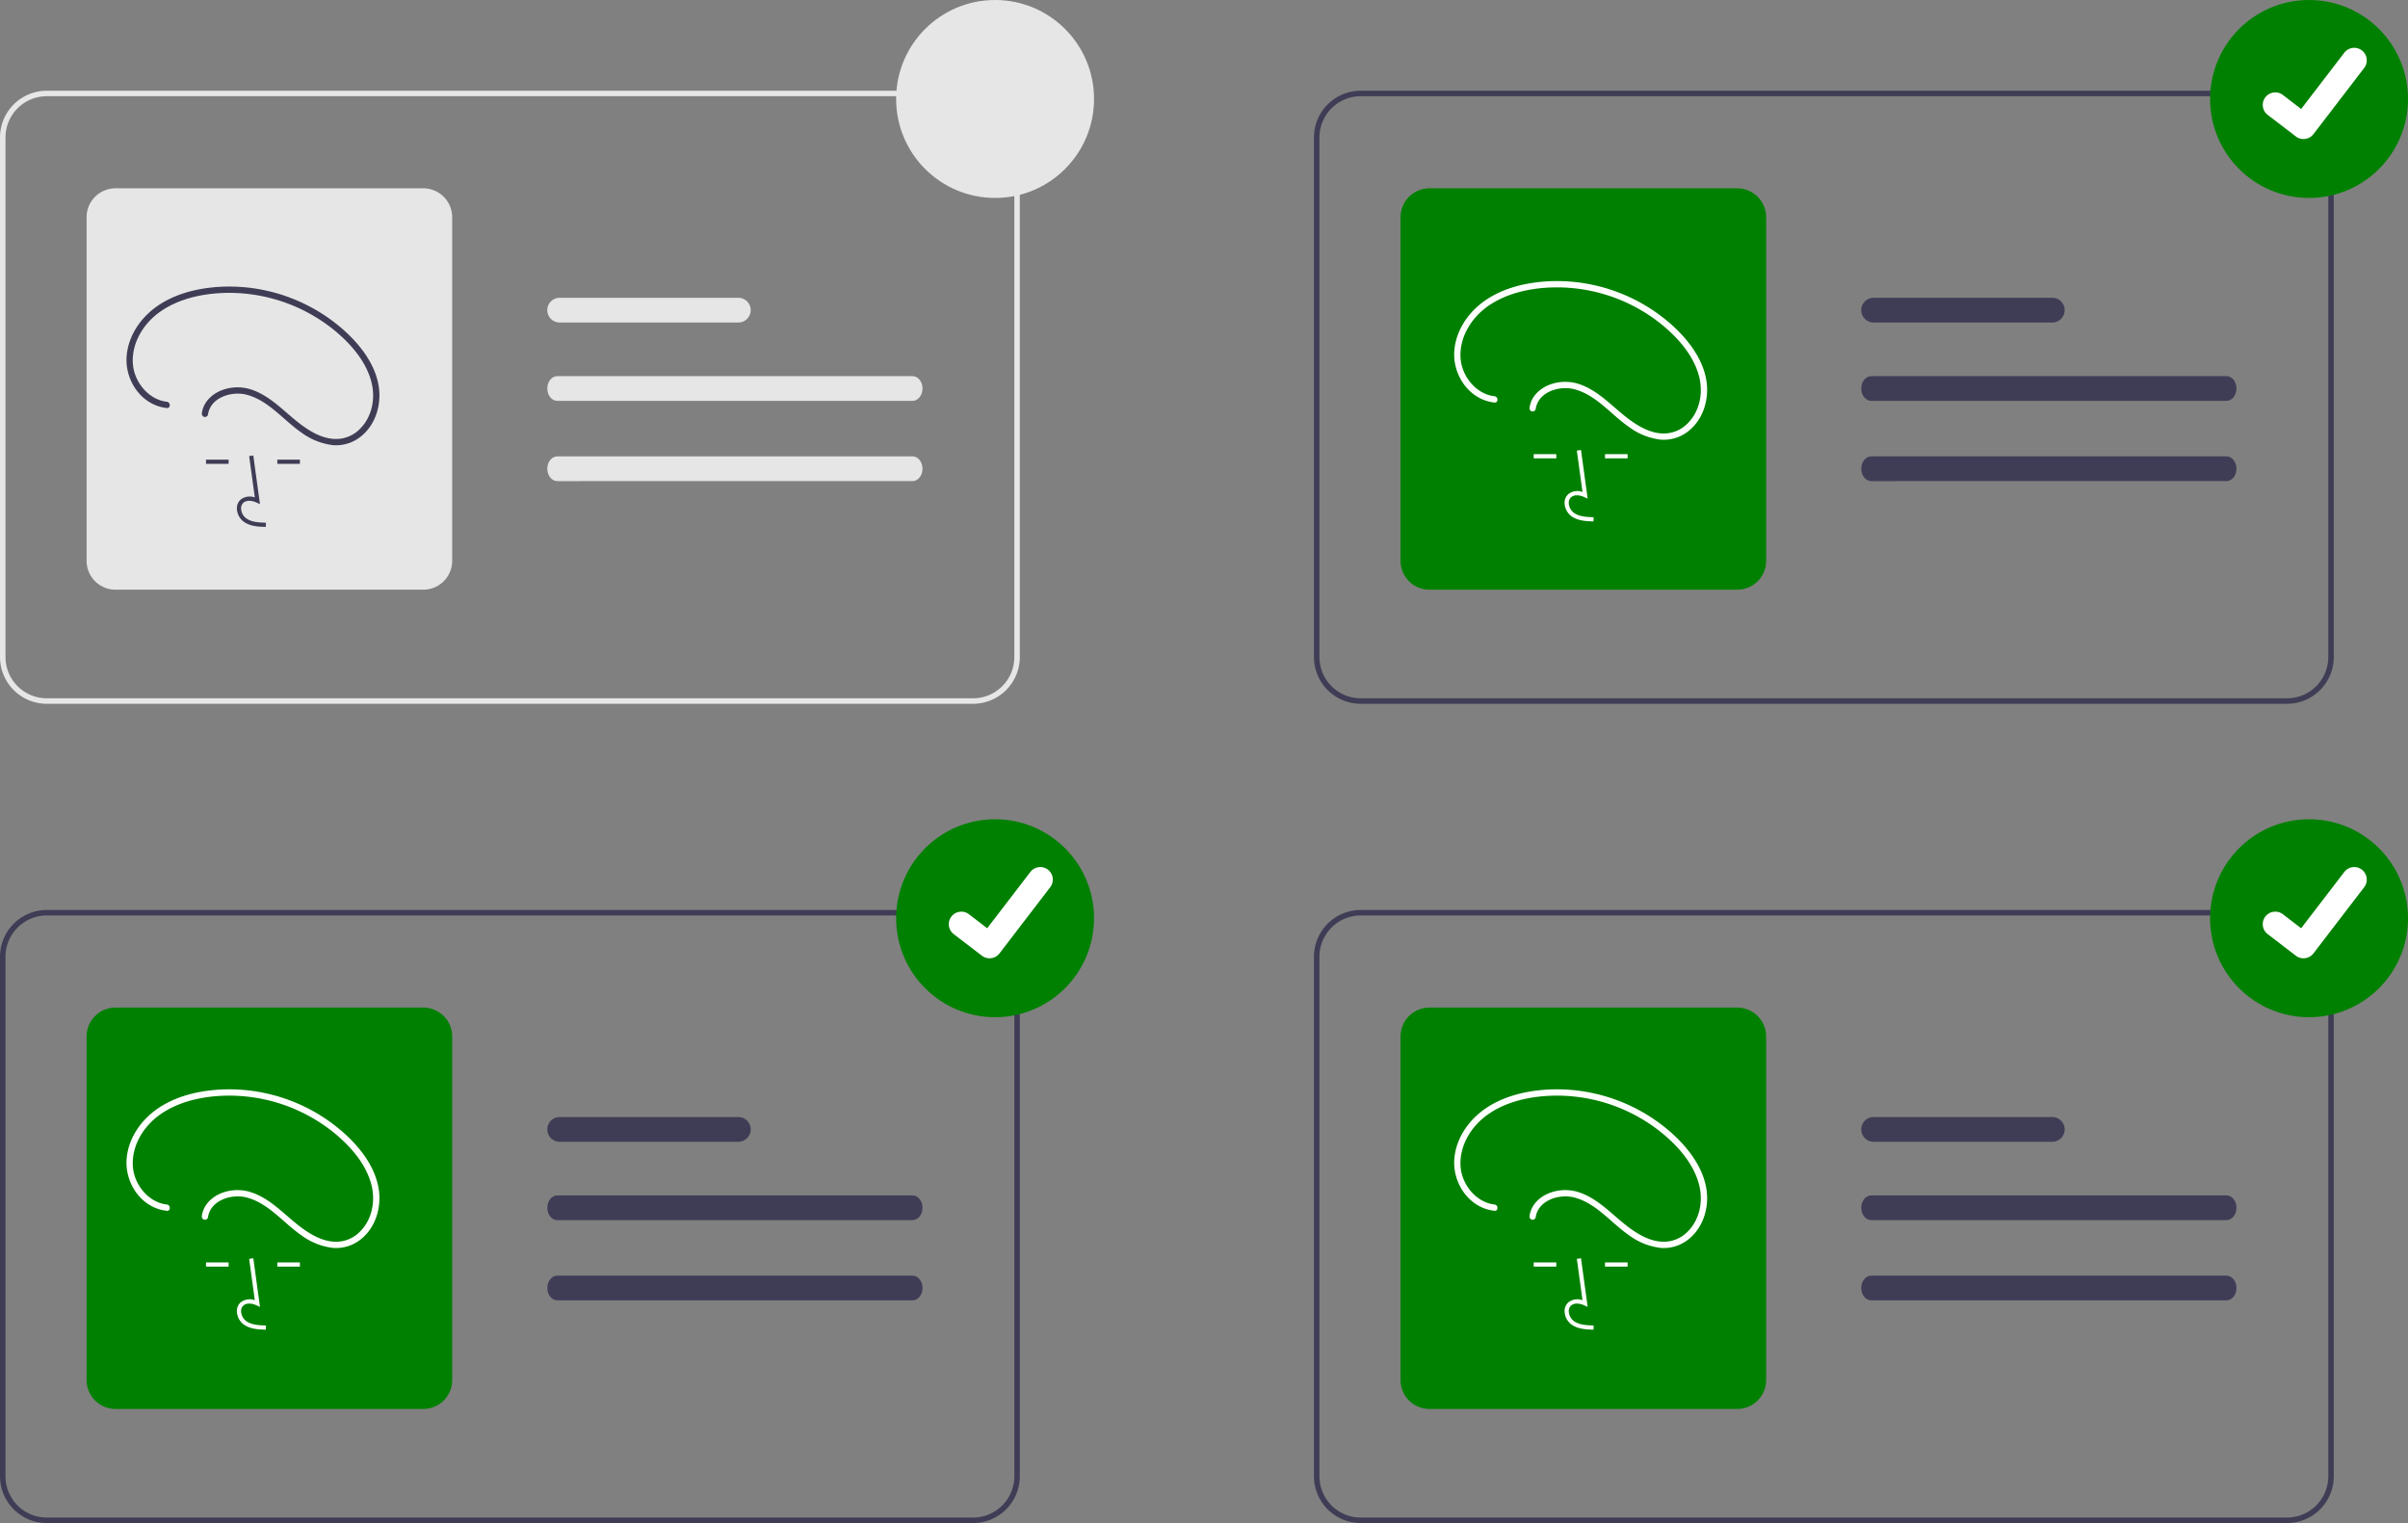 <svg xmlns="http://www.w3.org/2000/svg" data-name="Layer 1" width="876" height="554" viewBox="0 0 876 554" xmlns:xlink="http://www.w3.org/1999/xlink"><rect x="0" y="0" width="876" height="554" fill="#808080" stroke="none"/><path d="M516,429H179a17.019,17.019,0,0,1-17-17V223a17.019,17.019,0,0,1,17-17H516a17.019,17.019,0,0,1,17,17V412A17.019,17.019,0,0,1,516,429ZM179,208a15.017,15.017,0,0,0-15,15V412a15.017,15.017,0,0,0,15,15H516a15.017,15.017,0,0,0,15-15V223a15.017,15.017,0,0,0-15-15Z" transform="translate(-162 -173)" fill="#e6e6e6"/><path d="M430.6,281.313h-65a4.5,4.5,0,1,0,0,9h65a4.5,4.5,0,0,0,0-9Z" transform="translate(-162 -173)" fill="#e6e6e6"/><path d="M493.96,309.813H364.741c-2.01,0-3.64,2.02-3.64,4.5s1.63,4.5,3.64,4.5H493.96c2.01,0,3.64-2.02,3.64-4.5S495.971,309.813,493.96,309.813Z" transform="translate(-162 -173)" fill="#e6e6e6"/><path d="M493.96,339H364.741c-2.01,0-3.64,2.02-3.64,4.5s1.63,4.5,3.64,4.5H493.96c2.01,0,3.64-2.02,3.64-4.5S495.971,339,493.96,339Z" transform="translate(-162 -173)" fill="#e6e6e6"/><path d="M316,387.5H204A10.512,10.512,0,0,1,193.5,377V252A10.512,10.512,0,0,1,204,241.5H316A10.512,10.512,0,0,1,326.5,252V377A10.512,10.512,0,0,1,316,387.5Z" transform="translate(-162 -173)" fill="#e6e6e6"/><circle cx="362" cy="36" r="36" fill="#e6e6e6"/><path d="M994,429H657a17.019,17.019,0,0,1-17-17V223a17.019,17.019,0,0,1,17-17H994a17.019,17.019,0,0,1,17,17V412A17.019,17.019,0,0,1,994,429ZM657,208a15.017,15.017,0,0,0-15,15V412a15.017,15.017,0,0,0,15,15H994a15.017,15.017,0,0,0,15-15V223a15.017,15.017,0,0,0-15-15Z" transform="translate(-162 -173)" fill="#3f3d56"/><path d="M908.6,281.313h-65a4.5,4.5,0,0,0,0,9h65a4.5,4.5,0,0,0,0-9Z" transform="translate(-162 -173)" fill="#3f3d56"/><path d="M971.96,309.813H842.741c-2.01,0-3.64,2.02-3.64,4.5s1.63,4.5,3.64,4.5H971.96c2.01,0,3.64-2.02,3.64-4.5S973.971,309.813,971.96,309.813Z" transform="translate(-162 -173)" fill="#3f3d56"/><path d="M971.96,339H842.741c-2.01,0-3.64,2.02-3.64,4.5s1.63,4.5,3.64,4.5H971.96c2.01,0,3.64-2.02,3.64-4.5S973.971,339,971.96,339Z" transform="translate(-162 -173)" fill="#3f3d56"/><path d="M794,387.5H682A10.512,10.512,0,0,1,671.5,377V252A10.512,10.512,0,0,1,682,241.5H794A10.512,10.512,0,0,1,804.5,252V377A10.512,10.512,0,0,1,794,387.5Z" transform="translate(-162 -173)" fill="#008000"/><circle cx="840" cy="36" r="36" fill="#008000"/><path d="M999.976,223.573a4.525,4.525,0,0,1-2.723-.904l-.049-.037-10.254-7.85a4.555,4.555,0,1,1,5.541-7.232l6.641,5.093,15.695-20.468a4.555,4.555,0,0,1,6.387-.843l-.098.132.1-.131a4.561,4.561,0,0,1,.843,6.387l-18.461,24.076A4.557,4.557,0,0,1,999.976,223.573Z" transform="translate(-162 -173)" fill="#fff"/><path d="M516,727H179a17.019,17.019,0,0,1-17-17V521a17.019,17.019,0,0,1,17-17H516a17.019,17.019,0,0,1,17,17V710A17.019,17.019,0,0,1,516,727ZM179,506a15.017,15.017,0,0,0-15,15V710a15.017,15.017,0,0,0,15,15H516a15.017,15.017,0,0,0,15-15V521a15.017,15.017,0,0,0-15-15Z" transform="translate(-162 -173)" fill="#3f3d56"/><path d="M430.6,579.313h-65a4.5,4.5,0,1,0,0,9h65a4.5,4.5,0,0,0,0-9Z" transform="translate(-162 -173)" fill="#3f3d56"/><path d="M493.96,607.813H364.741c-2.01,0-3.64,2.02-3.64,4.5s1.63,4.5,3.64,4.5H493.96c2.01,0,3.64-2.02,3.64-4.5S495.971,607.813,493.96,607.813Z" transform="translate(-162 -173)" fill="#3f3d56"/><path d="M493.96,637H364.741c-2.01,0-3.64,2.02-3.64,4.5s1.63,4.5,3.64,4.5H493.96c2.01,0,3.64-2.02,3.64-4.5S495.971,637,493.96,637Z" transform="translate(-162 -173)" fill="#3f3d56"/><path d="M316,685.5H204A10.512,10.512,0,0,1,193.5,675V550A10.512,10.512,0,0,1,204,539.5H316A10.512,10.512,0,0,1,326.5,550V675A10.512,10.512,0,0,1,316,685.5Z" transform="translate(-162 -173)" fill="#008000"/><circle cx="362" cy="334" r="36" fill="#008000"/><path d="M521.976,521.573a4.525,4.525,0,0,1-2.723-.904l-.049-.037-10.254-7.85a4.555,4.555,0,1,1,5.541-7.232l6.641,5.093,15.695-20.468a4.555,4.555,0,0,1,6.387-.843l-.098.132.1-.131a4.561,4.561,0,0,1,.843,6.387l-18.461,24.076A4.557,4.557,0,0,1,521.976,521.573Z" transform="translate(-162 -173)" fill="#fff"/><path d="M994,727H657a17.019,17.019,0,0,1-17-17V521a17.019,17.019,0,0,1,17-17H994a17.019,17.019,0,0,1,17,17V710A17.019,17.019,0,0,1,994,727ZM657,506a15.017,15.017,0,0,0-15,15V710a15.017,15.017,0,0,0,15,15H994a15.017,15.017,0,0,0,15-15V521a15.017,15.017,0,0,0-15-15Z" transform="translate(-162 -173)" fill="#3f3d56"/><path d="M908.6,579.313h-65a4.5,4.5,0,0,0,0,9h65a4.5,4.5,0,0,0,0-9Z" transform="translate(-162 -173)" fill="#3f3d56"/><path d="M971.96,607.813H842.741c-2.01,0-3.64,2.02-3.64,4.5s1.63,4.5,3.64,4.5H971.96c2.01,0,3.64-2.02,3.64-4.5S973.971,607.813,971.96,607.813Z" transform="translate(-162 -173)" fill="#3f3d56"/><path d="M971.96,637H842.741c-2.01,0-3.64,2.02-3.64,4.5s1.63,4.5,3.64,4.5H971.96c2.01,0,3.64-2.02,3.64-4.5S973.971,637,971.96,637Z" transform="translate(-162 -173)" fill="#3f3d56"/><path d="M794,685.5H682A10.512,10.512,0,0,1,671.5,675V550A10.512,10.512,0,0,1,682,539.5H794A10.512,10.512,0,0,1,804.5,550V675A10.512,10.512,0,0,1,794,685.5Z" transform="translate(-162 -173)" fill="#008000"/><circle cx="840" cy="334" r="36" fill="#008000"/><path d="M999.976,521.573a4.525,4.525,0,0,1-2.723-.904l-.049-.037-10.254-7.85a4.555,4.555,0,1,1,5.541-7.232l6.641,5.093,15.695-20.468a4.555,4.555,0,0,1,6.387-.843l-.098.132.1-.131a4.561,4.561,0,0,1,.843,6.387l-18.461,24.076A4.557,4.557,0,0,1,999.976,521.573Z" transform="translate(-162 -173)" fill="#fff"/><path d="M741.703,362.663c-2.522-.07-5.661-.159-8.078-1.924a6.204,6.204,0,0,1-2.441-4.633,4.173,4.173,0,0,1,1.419-3.427,5.385,5.385,0,0,1,5.094-.733l-2.059-15.048,1.512-.207,2.421,17.69-1.262-.579c-1.463-.671-3.472-1.012-4.721.042a2.68,2.68,0,0,0-.879,2.208,4.689,4.689,0,0,0,1.816,3.454c1.881,1.374,4.383,1.552,7.221,1.631Z" transform="translate(-162 -173)" fill="#fff"/><rect x="557.946" y="165.196" width="8.217" height="1.526" fill="#fff"/><rect x="583.882" y="165.196" width="8.217" height="1.526" fill="#fff"/><path d="M705.67,317.128c-6.617-.755-11.742-7.095-12.305-13.527-.67-7.653,3.787-14.921,9.902-19.216,6.394-4.491,14.361-6.366,22.069-6.779a60.652,60.652,0,0,1,41.459,13.665c5.776,4.797,11.17,10.908,13.214,18.288,1.776,6.41.331,13.672-4.825,18.161a12.187,12.187,0,0,1-9.352,2.879c-4-.415-7.691-2.519-10.886-4.842-6.215-4.519-11.317-10.813-18.888-13.175-5.552-1.731-12.756-.207-16.149,4.813a9.138,9.138,0,0,0-1.459,3.828,1.185,1.185,0,0,0,.799,1.408,1.151,1.151,0,0,0,1.408-.799c.891-6.323,8.666-8.683,14.122-7.239,7.955,2.106,13.296,9.204,19.822,13.715a24.088,24.088,0,0,0,11.544,4.608,14.334,14.334,0,0,0,10.072-3.094c5.576-4.403,7.708-11.976,6.475-18.794-1.428-7.896-6.742-14.663-12.573-19.902a62.893,62.893,0,0,0-42.981-15.878c-8.066.185-16.482,1.85-23.431,6.114-6.74,4.135-11.95,11.053-12.631,19.095-.599,7.078,3.198,14.482,9.717,17.583a15.217,15.217,0,0,0,4.876,1.376c1.461.167,1.449-2.123,0-2.288Z" transform="translate(-162 -173)" fill="#fff"/><path d="M741.703,656.663c-2.522-.07-5.661-.159-8.078-1.924a6.204,6.204,0,0,1-2.441-4.633,4.173,4.173,0,0,1,1.419-3.427,5.385,5.385,0,0,1,5.094-.733l-2.059-15.048,1.512-.207,2.421,17.69-1.262-.579c-1.463-.671-3.472-1.012-4.721.042a2.68,2.68,0,0,0-.879,2.208,4.689,4.689,0,0,0,1.816,3.454c1.881,1.374,4.383,1.552,7.221,1.631Z" transform="translate(-162 -173)" fill="#fff"/><rect x="557.946" y="459.196" width="8.217" height="1.526" fill="#fff"/><rect x="583.882" y="459.196" width="8.217" height="1.526" fill="#fff"/><path d="M705.67,611.128c-6.617-.755-11.742-7.095-12.305-13.527-.67-7.653,3.787-14.921,9.902-19.216,6.394-4.491,14.361-6.366,22.069-6.779a60.652,60.652,0,0,1,41.459,13.665c5.776,4.797,11.17,10.908,13.214,18.288,1.776,6.41.331,13.672-4.825,18.161a12.187,12.187,0,0,1-9.352,2.879c-4-.415-7.691-2.519-10.886-4.842-6.215-4.519-11.317-10.813-18.888-13.175-5.552-1.731-12.756-.207-16.149,4.813a9.138,9.138,0,0,0-1.459,3.828,1.185,1.185,0,0,0,.799,1.408,1.151,1.151,0,0,0,1.408-.799c.891-6.323,8.666-8.683,14.122-7.239,7.955,2.106,13.296,9.204,19.822,13.715a24.088,24.088,0,0,0,11.544,4.608,14.334,14.334,0,0,0,10.072-3.094c5.576-4.403,7.708-11.976,6.475-18.794-1.428-7.896-6.742-14.663-12.573-19.902a62.893,62.893,0,0,0-42.981-15.878c-8.066.185-16.482,1.85-23.431,6.114-6.74,4.135-11.95,11.053-12.631,19.095-.599,7.078,3.198,14.482,9.717,17.583a15.217,15.217,0,0,0,4.876,1.376c1.461.167,1.449-2.123,0-2.288Z" transform="translate(-162 -173)" fill="#fff"/><path d="M258.703,656.663c-2.522-.07-5.661-.159-8.078-1.924a6.204,6.204,0,0,1-2.441-4.633,4.173,4.173,0,0,1,1.419-3.427,5.385,5.385,0,0,1,5.094-.733l-2.059-15.048,1.512-.207,2.421,17.69-1.262-.579c-1.463-.671-3.472-1.012-4.721.042a2.68,2.68,0,0,0-.879,2.208,4.689,4.689,0,0,0,1.816,3.454c1.881,1.374,4.383,1.552,7.221,1.631Z" transform="translate(-162 -173)" fill="#fff"/><rect x="74.946" y="459.196" width="8.217" height="1.526" fill="#fff"/><rect x="100.882" y="459.196" width="8.217" height="1.526" fill="#fff"/><path d="M222.67,611.128c-6.617-.755-11.742-7.095-12.305-13.527-.67-7.653,3.787-14.921,9.902-19.216,6.394-4.491,14.361-6.366,22.069-6.779a60.652,60.652,0,0,1,41.459,13.665c5.776,4.797,11.17,10.908,13.214,18.288,1.776,6.41.331,13.672-4.825,18.161a12.187,12.187,0,0,1-9.352,2.879c-4-.415-7.691-2.519-10.886-4.842-6.215-4.519-11.317-10.813-18.888-13.175-5.552-1.731-12.756-.207-16.149,4.813a9.138,9.138,0,0,0-1.459,3.828,1.185,1.185,0,0,0,.799,1.408,1.151,1.151,0,0,0,1.408-.799c.891-6.323,8.666-8.683,14.122-7.239,7.955,2.106,13.296,9.204,19.822,13.715a24.088,24.088,0,0,0,11.544,4.608,14.334,14.334,0,0,0,10.072-3.094c5.576-4.403,7.708-11.976,6.475-18.794-1.428-7.896-6.742-14.663-12.573-19.902a62.893,62.893,0,0,0-42.981-15.878c-8.066.185-16.482,1.85-23.431,6.114-6.74,4.135-11.95,11.053-12.631,19.095-.599,7.078,3.198,14.482,9.717,17.583a15.217,15.217,0,0,0,4.876,1.376c1.461.167,1.449-2.123,0-2.288Z" transform="translate(-162 -173)" fill="#fff"/><path d="M258.703,364.663c-2.522-.07-5.661-.159-8.078-1.924a6.204,6.204,0,0,1-2.441-4.633,4.173,4.173,0,0,1,1.419-3.427,5.385,5.385,0,0,1,5.094-.733l-2.059-15.048,1.512-.207,2.421,17.69-1.262-.579c-1.463-.671-3.472-1.012-4.721.042a2.68,2.68,0,0,0-.879,2.208,4.689,4.689,0,0,0,1.816,3.454c1.881,1.374,4.383,1.552,7.221,1.631Z" transform="translate(-162 -173)" fill="#3f3d56"/><rect x="74.946" y="167.196" width="8.217" height="1.526" fill="#3f3d56"/><rect x="100.882" y="167.196" width="8.217" height="1.526" fill="#3f3d56"/><path d="M222.67,319.128c-6.617-.755-11.742-7.095-12.305-13.527-.67-7.653,3.787-14.921,9.902-19.216,6.394-4.491,14.361-6.366,22.069-6.779a60.652,60.652,0,0,1,41.459,13.665c5.776,4.797,11.17,10.908,13.214,18.288,1.776,6.41.331,13.672-4.825,18.161a12.187,12.187,0,0,1-9.352,2.879c-4-.415-7.691-2.519-10.886-4.842-6.215-4.519-11.317-10.813-18.888-13.175-5.552-1.731-12.756-.207-16.149,4.813a9.138,9.138,0,0,0-1.459,3.828,1.185,1.185,0,0,0,.799,1.408,1.151,1.151,0,0,0,1.408-.799c.891-6.323,8.666-8.683,14.122-7.239,7.955,2.106,13.296,9.204,19.822,13.715a24.088,24.088,0,0,0,11.544,4.608,14.334,14.334,0,0,0,10.072-3.094c5.576-4.403,7.708-11.976,6.475-18.794-1.428-7.896-6.742-14.663-12.573-19.902a62.893,62.893,0,0,0-42.981-15.878c-8.066.185-16.482,1.85-23.431,6.114-6.74,4.135-11.95,11.053-12.631,19.095-.599,7.078,3.198,14.482,9.717,17.583a15.217,15.217,0,0,0,4.876,1.376c1.461.167,1.449-2.123,0-2.288Z" transform="translate(-162 -173)" fill="#3f3d56"/></svg>